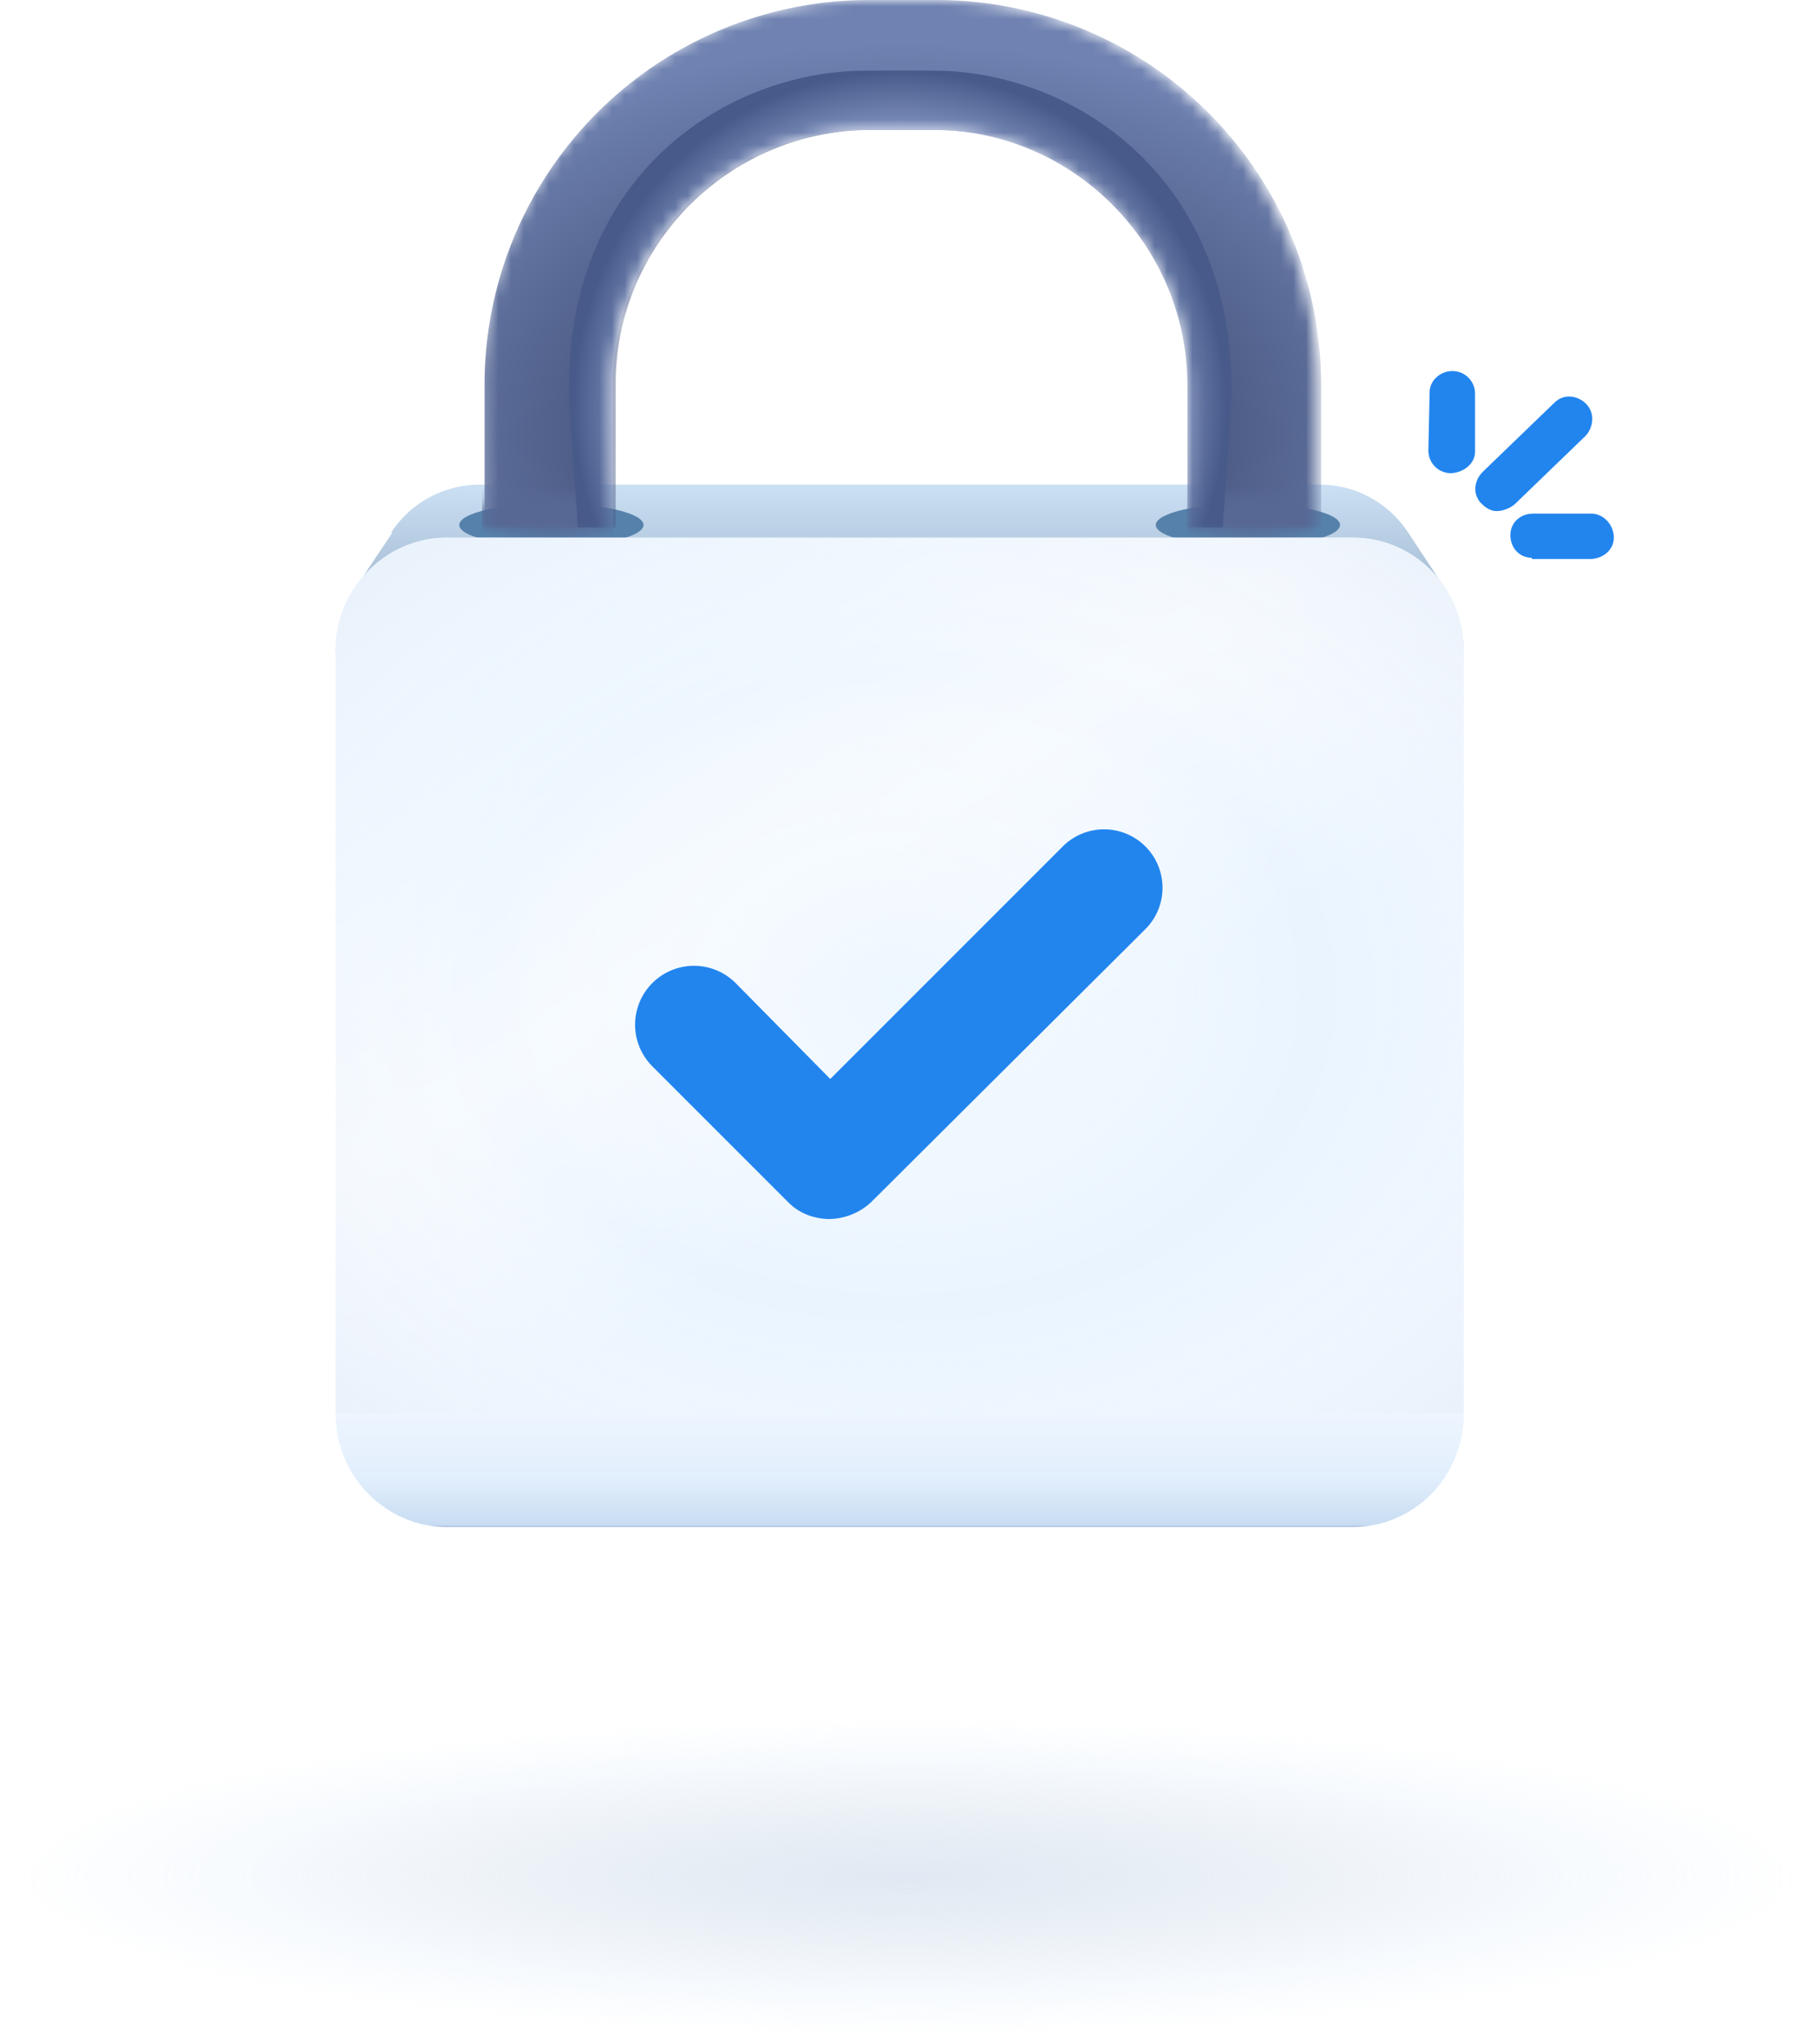 <svg width="144" height="162" fill="none" xmlns="http://www.w3.org/2000/svg">
  <path fill="url(#a)" d="M143.6 148.9c0 7-32.1 12.6-71.7 12.6S.2 155.9.2 148.9s32.1-12.6 71.7-12.6 71.7 5.6 71.7 12.6Z" opacity=".6"/>
  <path fill="url(#b)" d="M31 42.2a8.4 8.4 0 0 1 7-3.8h66.6c2.8 0 5.4 1.4 7 3.8l2.9 4.4c1 1.5 1.5 3.3 1.5 5.1H26.6c0-1.8.5-3.6 1.5-5l3-4.5Z"/>
  <g filter="url(#c)">
    <ellipse cx="43.7" cy="40.9" fill="#5681AB" rx="7.3" ry="1.7"/>
  </g>
  <g filter="url(#d)">
    <ellipse cx="98.9" cy="40.9" fill="#5681AB" rx="7.3" ry="1.7"/>
  </g>
  <mask id="f" width="67" height="43" x="38" y="0" maskUnits="userSpaceOnUse" style="mask-type:alpha">
    <path fill="#3B496E" d="M104.3 42c-2.2 1-7.1 1-10.2.2V30.6c0-11-9-20.2-20.1-20.2h-5.3c-11 0-20.1 9-20.1 20.2v11.7c-2.5.7-7.4.7-10.4-.3V30.6A30.5 30.5 0 0 1 68.6 0H74a30.5 30.5 0 0 1 30.4 30.5V42Z"/>
    <path fill="url(#e)" d="M104.3 42c-2.2 1-7.1 1-10.2.2V30.6c0-11-9-20.2-20.1-20.2h-5.3c-11 0-20.1 9-20.1 20.2v11.7c-2.5.7-7.4.7-10.4-.3V30.6A30.5 30.5 0 0 1 68.6 0H74a30.5 30.5 0 0 1 30.4 30.5V42Z"/>
  </mask>
  <g mask="url(#f)">
    <path fill="url(#g)" d="M104.6 41.8H94.4V30.4c0-11-9-20.1-20.2-20.1H69c-11.1 0-20.2 9-20.2 20.1v11.4H38.4V30.4A30.5 30.5 0 0 1 69 0h5.3a30.5 30.5 0 0 1 30.4 30.4v11.4Z"/>
    <mask id="h" width="16" height="4" x="36" y="39" maskUnits="userSpaceOnUse" style="mask-type:alpha">
      <ellipse cx="43.7" cy="40.9" fill="#C4C4C4" rx="7.3" ry="1.7"/>
    </mask>
    <g mask="url(#h)">
      <path fill="#576894" d="M38.2 46.8h10.4v-8.1H38.2v8Z"/>
    </g>
    <mask id="i" width="16" height="4" x="91" y="39" maskUnits="userSpaceOnUse" style="mask-type:alpha">
      <ellipse cx="98.9" cy="40.9" fill="#C4C4C4" rx="7.3" ry="1.7"/>
    </mask>
    <g mask="url(#i)">
      <path fill="#576894" d="M94.1 46.8h10.2v-8.1H94.1v8Z"/>
    </g>
    <g filter="url(#j)">
      <path fill="url(#k)" d="M94.1 42V30.5c0-11-9-20.2-20.1-20.2h-5.3c-11 0-20.1 9-20.1 20.2v11.3h-2.8l-.6-8.5c-1.4-19 12.2-27.7 23.4-27.7H74c11.2 0 24.8 8.8 23.5 27.7l-.6 8.5H94Z"/>
    </g>
  </g>
  <path fill="url(#l)" d="M116 112c0 4.8-4 8.8-8.8 8.8H35.4c-4.9 0-8.8-4-8.8-8.9V51.5c0-4.9 4-8.9 8.8-8.9h71.8c4.9 0 8.8 4 8.8 8.9v60.4Z"/>
  <path fill="url(#m)" d="M116 112c0 4.8-4 8.8-8.8 8.8H35.4c-4.9 0-8.8-4-8.8-8.9V51.5c0-4.9 4-8.9 8.8-8.9h71.8c4.9 0 8.8 4 8.8 8.9v60.4Z"/>
  <path fill="#EEF7FF" d="M26.6 112c0 5 4 9 8.8 9h71.8c4.9 0 8.8-4 8.8-9H26.6Z"/>
  <path fill="url(#n)" d="M26.6 112c0 5 4 9 8.8 9h71.8c4.9 0 8.8-4 8.8-9H26.6Z"/>
  <g filter="url(#o)">
    <path fill="#2285EE" d="M65.8 97.3c-1.2 0-2.4-.4-3.3-1.3L51.7 85.2a4.6 4.6 0 1 1 6.6-6.6l7.5 7.6 18.4-18.4a4.6 4.6 0 1 1 6.6 6.5L69 96a5 5 0 0 1-3.3 1.3Z"/>
  </g>
  <path fill="#2285EE" d="M118.6 40.5c-.4 0-.8-.2-1.2-.6-.7-.7-.6-1.8.1-2.5l5.7-5.5c.7-.7 1.8-.6 2.5.1s.6 1.8 0 2.5L120 40c-.4.3-.9.5-1.4.5Zm-3.6-3c-1 0-1.8-.8-1.8-1.8l.1-4.6c0-1 .9-1.7 1.8-1.7 1 0 1.8.8 1.8 1.8v4.6c0 1-1 1.7-2 1.7Zm6.4 6.7c-1 0-1.7-.8-1.7-1.8s.8-1.7 1.8-1.7h4.6c1 0 1.8.9 1.8 1.9 0 1-.9 1.7-1.9 1.7h-4.6Z"/>
  <defs>
    <radialGradient id="a" cx="0" cy="0" r="1" gradientTransform="matrix(71.747 0 0 12.547 71.9 148.7)" gradientUnits="userSpaceOnUse">
      <stop stop-color="#CCDBEB"/>
      <stop offset=".5" stop-color="#BDD0E3" stop-opacity=".4"/>
      <stop offset=".7" stop-color="#B0D0F2" stop-opacity=".2"/>
      <stop offset="1" stop-color="#B0D0F2" stop-opacity="0"/>
    </radialGradient>
    <radialGradient id="g" cx="0" cy="0" r="1" gradientTransform="matrix(0 -34.602 51.466 0 71.6 34.5)" gradientUnits="userSpaceOnUse">
      <stop stop-color="#485679"/>
      <stop offset=".4" stop-color="#46557E"/>
      <stop offset=".9" stop-color="#6F82B1"/>
    </radialGradient>
    <radialGradient id="k" cx="0" cy="0" r="1" gradientTransform="matrix(0 -26.563 25.9 0 71.3 32.2)" gradientUnits="userSpaceOnUse">
      <stop offset=".8" stop-color="#8698C5"/>
      <stop offset="1" stop-color="#475A89"/>
    </radialGradient>
    <radialGradient id="m" cx="0" cy="0" r="1" gradientTransform="matrix(0 50.33 -66.405 0 71.3 78.5)" gradientUnits="userSpaceOnUse">
      <stop stop-color="#EEF7FF"/>
      <stop offset=".5" stop-color="#fff" stop-opacity="0"/>
      <stop offset="1" stop-color="#E7EFFA"/>
    </radialGradient>
    <linearGradient id="b" x1="71.3" x2="71.3" y1="38.4" y2="51.7" gradientUnits="userSpaceOnUse">
      <stop stop-color="#CCE0F4"/>
      <stop offset="1" stop-color="#8EA7BF"/>
    </linearGradient>
    <linearGradient id="e" x1="74.2" x2="74.2" y1="-45.6" y2="26.8" gradientUnits="userSpaceOnUse">
      <stop stop-color="#3B496E"/>
      <stop offset="1" stop-color="#fff" stop-opacity="0"/>
    </linearGradient>
    <linearGradient id="l" x1="30.1" x2="71.3" y1="45.6" y2="110.7" gradientUnits="userSpaceOnUse">
      <stop stop-color="#E4F2FF"/>
      <stop offset=".5" stop-color="#F5FAFF"/>
      <stop offset=".8" stop-color="#E9F4FF"/>
      <stop offset="1" stop-color="#E9F4FF"/>
    </linearGradient>
    <linearGradient id="n" x1="71.2" x2="71.2" y1="120.9" y2="111.8" gradientUnits="userSpaceOnUse">
      <stop stop-color="#ABBCE0"/>
      <stop offset="0" stop-color="#C8DCF2"/>
      <stop offset=".4" stop-color="#E1EEFC"/>
      <stop offset="1" stop-color="#EEF6FF"/>
    </linearGradient>
    <filter id="c" width="14.7" height="4.2" x="36.3" y="39.1" color-interpolation-filters="sRGB" filterUnits="userSpaceOnUse">
      <feFlood flood-opacity="0" result="BackgroundImageFix"/>
      <feBlend in="SourceGraphic" in2="BackgroundImageFix" result="shape"/>
      <feColorMatrix in="SourceAlpha" result="hardAlpha" values="0 0 0 0 0 0 0 0 0 0 0 0 0 0 0 0 0 0 127 0"/>
      <feOffset dy=".7"/>
      <feGaussianBlur stdDeviation=".7"/>
      <feComposite in2="hardAlpha" k2="-1" k3="1" operator="arithmetic"/>
      <feColorMatrix values="0 0 0 0 0 0 0 0 0 0 0 0 0 0 0 0 0 0 0.25 0"/>
      <feBlend in2="shape" result="effect1_innerShadow_740_13903"/>
    </filter>
    <filter id="d" width="14.7" height="4.2" x="91.6" y="39.1" color-interpolation-filters="sRGB" filterUnits="userSpaceOnUse">
      <feFlood flood-opacity="0" result="BackgroundImageFix"/>
      <feBlend in="SourceGraphic" in2="BackgroundImageFix" result="shape"/>
      <feColorMatrix in="SourceAlpha" result="hardAlpha" values="0 0 0 0 0 0 0 0 0 0 0 0 0 0 0 0 0 0 127 0"/>
      <feOffset dy=".7"/>
      <feGaussianBlur stdDeviation=".7"/>
      <feComposite in2="hardAlpha" k2="-1" k3="1" operator="arithmetic"/>
      <feColorMatrix values="0 0 0 0 0 0 0 0 0 0 0 0 0 0 0 0 0 0 0.25 0"/>
      <feBlend in2="shape" result="effect1_innerShadow_740_13903"/>
    </filter>
    <filter id="j" width="59.4" height="43.2" x="41.6" y="2.2" color-interpolation-filters="sRGB" filterUnits="userSpaceOnUse">
      <feFlood flood-opacity="0" result="BackgroundImageFix"/>
      <feBlend in="SourceGraphic" in2="BackgroundImageFix" result="shape"/>
      <feGaussianBlur result="effect1_foregroundBlur_740_13903" stdDeviation="1.7"/>
    </filter>
    <filter id="o" width="41.8" height="31.6" x="50.3" y="65.7" color-interpolation-filters="sRGB" filterUnits="userSpaceOnUse">
      <feFlood flood-opacity="0" result="BackgroundImageFix"/>
      <feBlend in="SourceGraphic" in2="BackgroundImageFix" result="shape"/>
      <feColorMatrix in="SourceAlpha" result="hardAlpha" values="0 0 0 0 0 0 0 0 0 0 0 0 0 0 0 0 0 0 127 0"/>
      <feOffset dy="-.7"/>
      <feGaussianBlur stdDeviation=".7"/>
      <feComposite in2="hardAlpha" k2="-1" k3="1" operator="arithmetic"/>
      <feColorMatrix values="0 0 0 0 0 0 0 0 0 0 0 0 0 0 0 0 0 0 0.25 0"/>
      <feBlend in2="shape" result="effect1_innerShadow_740_13903"/>
    </filter>
  </defs>
</svg>
